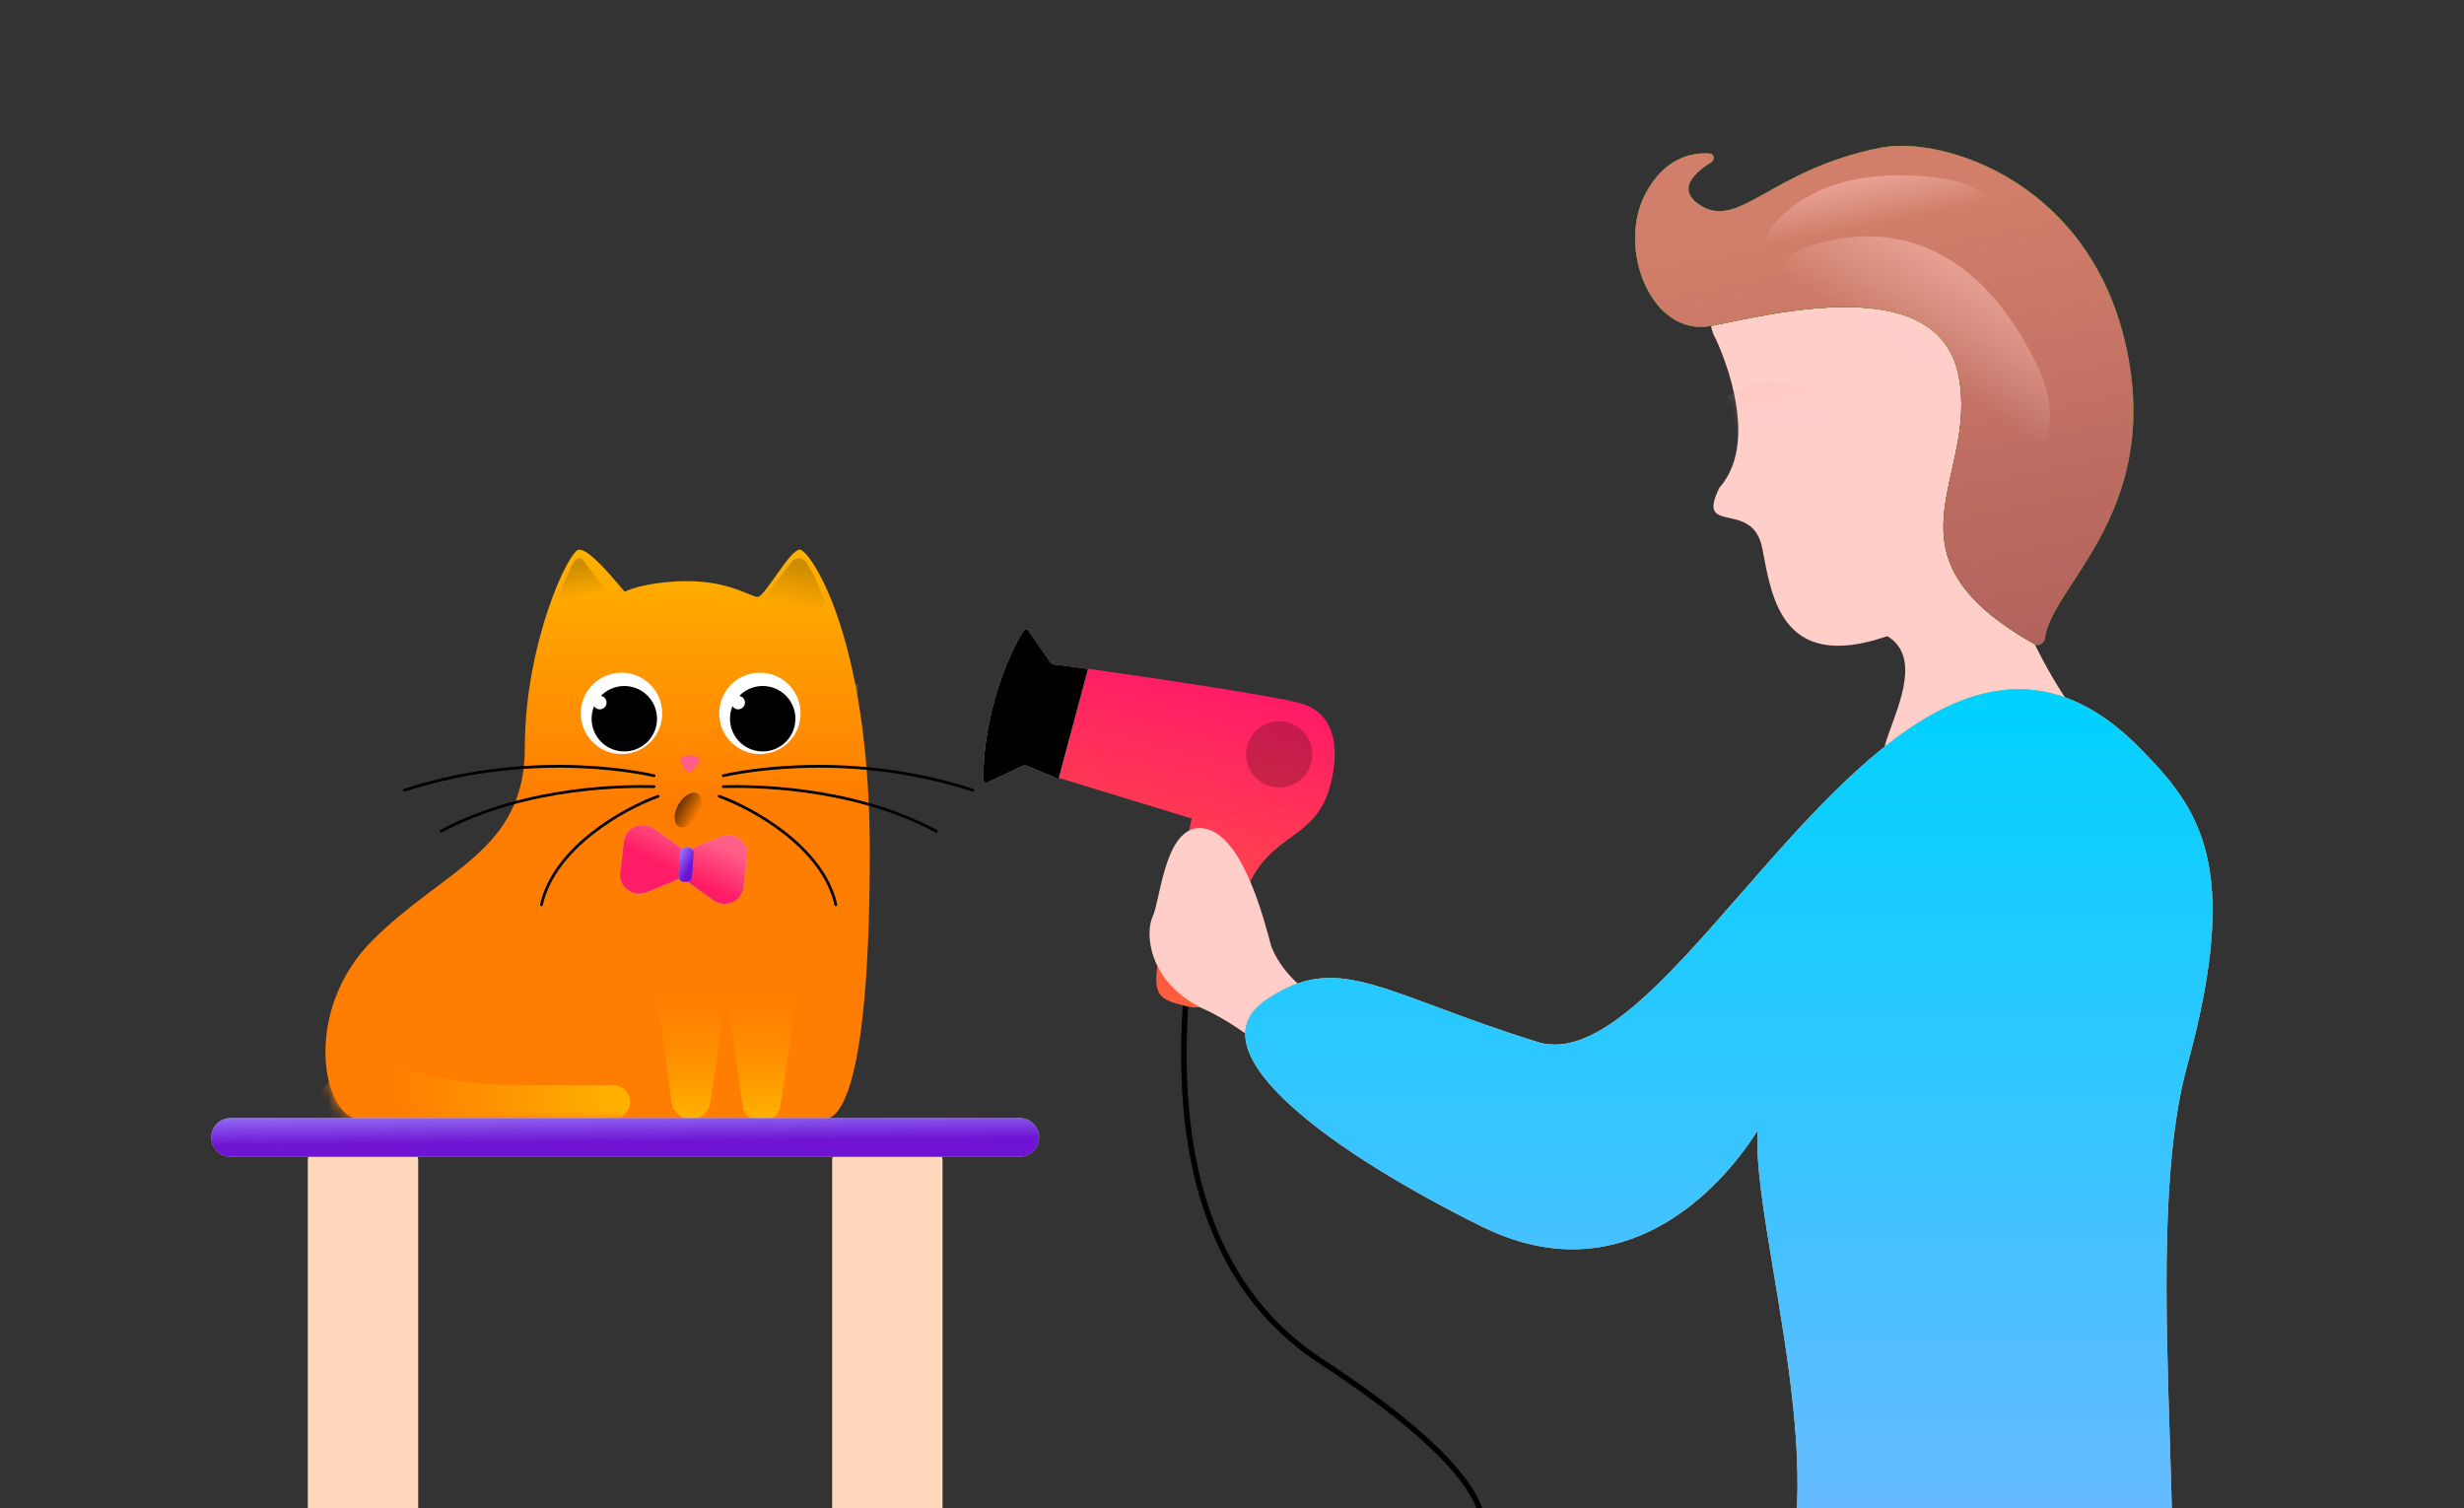 <svg width="214" height="131" viewBox="0 0 214 131" fill="none" xmlns="http://www.w3.org/2000/svg">
<rect x="0" y="0" width="214" height="131" fill="#333333" stroke="none"/>
<path fill-rule="evenodd" clip-rule="evenodd" d="M103.02 98.394C101.994 90.899 102.994 83.493 103.673 78.977L104.148 79.049C103.469 83.561 102.479 90.908 103.495 98.329C104.51 105.748 107.524 113.211 114.828 118.001C122.219 122.849 125.784 126.284 127.499 128.705C128.359 129.918 128.757 130.881 128.938 131.642C129.092 132.294 129.084 132.792 129.079 133.14C129.078 133.198 129.077 133.252 129.077 133.302H128.598C128.598 133.246 128.599 133.189 128.6 133.128C128.605 132.782 128.611 132.342 128.471 131.753C128.307 131.061 127.938 130.154 127.108 128.982C125.444 126.633 121.938 123.237 114.565 118.402C107.104 113.509 104.046 105.892 103.02 98.394Z" fill="black"/>
<path d="M112.875 61.059C110.379 60.391 99.579 58.794 94.491 58.079L91.951 67.56L103.501 71.087C103.142 72.865 102.153 77.428 101.072 81.463C99.721 86.506 100.542 86.726 102.841 87.342C105.139 87.958 105.682 86.59 105.952 85.581L107.79 78.722C109.574 72.066 114.117 73.499 115.522 68.255C116.387 65.027 115.994 61.895 112.875 61.059Z" fill="url(#paint0_linear_1_864)"/>
<path d="M89.301 54.742C89.207 54.607 89.013 54.604 88.924 54.743C88.466 55.455 87.254 57.549 86.322 61.026C85.391 64.504 85.393 66.923 85.433 67.769C85.441 67.933 85.611 68.028 85.759 67.958L88.801 66.522C88.924 66.465 89.065 66.461 89.19 66.513L91.928 67.654L94.49 58.089L91.549 57.708C91.415 57.691 91.294 57.617 91.217 57.506L89.301 54.742Z" fill="#C4C4C4"/>
<path d="M89.301 54.742C89.207 54.607 89.013 54.604 88.924 54.743C88.466 55.455 87.254 57.549 86.322 61.026C85.391 64.504 85.393 66.923 85.433 67.769C85.441 67.933 85.611 68.028 85.759 67.958L88.801 66.522C88.924 66.465 89.065 66.461 89.19 66.513L91.928 67.654L94.49 58.089L91.549 57.708C91.415 57.691 91.294 57.617 91.217 57.506L89.301 54.742Z" fill="url(#paint1_linear_1_864)"/>
<path d="M81.86 100.707C81.86 100.442 81.645 100.227 81.38 100.227H72.752C72.487 100.227 72.272 100.442 72.272 100.707V132.824C72.272 133.089 72.487 133.304 72.752 133.304H81.38C81.645 133.304 81.86 133.089 81.86 132.824V100.707Z" fill="#FFD7BA"/>
<path d="M36.319 100.707C36.319 100.442 36.105 100.227 35.84 100.227H27.211C26.946 100.227 26.732 100.442 26.732 100.707V132.824C26.732 133.089 26.946 133.304 27.211 133.304H35.84C36.105 133.304 36.319 133.089 36.319 132.824V100.707Z" fill="#FFD7BA"/>
<path d="M66.28 57.915C66.28 57.915 70.598 67.979 68.795 72.237C68.667 72.539 68.322 72.662 67.997 72.631C67.09 72.544 65.347 72.727 65.081 75.348C65.041 75.743 65.368 76.068 65.765 76.068H70.282C70.5 76.068 70.704 75.971 70.826 75.79C71.617 74.609 74.506 69.602 74.506 59.423" fill="url(#paint2_linear_1_864)"/>
<path d="M75.541 73.907C75.541 92.624 73.407 97.19 71.587 97.19H31.286C28.038 97.19 26.138 87.881 32.351 81.668C38.563 75.456 45.581 73.907 45.581 64.929C45.581 55.951 49.382 47.734 50.296 47.734C51.21 47.734 53.084 50.016 54.25 51.386C54.858 51.081 56.805 50.473 59.725 50.473C63.375 50.473 65.2 51.842 65.808 51.842C66.416 51.842 68.589 47.734 69.458 47.734C70.327 47.734 75.541 55.19 75.541 73.907Z" fill="url(#paint3_linear_1_864)"/>
<path d="M50.445 62.075C50.511 64.026 52.146 65.555 54.097 65.489C56.048 65.423 57.577 63.788 57.511 61.837C57.446 59.886 55.811 58.357 53.86 58.423C51.908 58.489 50.38 60.123 50.445 62.075Z" fill="white"/>
<path d="M62.465 62.075C62.53 64.026 64.165 65.555 66.116 65.489C68.067 65.423 69.596 63.788 69.531 61.837C69.465 59.886 67.83 58.357 65.879 58.423C63.928 58.489 62.399 60.123 62.465 62.075Z" fill="white"/>
<path d="M51.382 62.516C51.435 64.085 52.749 65.314 54.318 65.261C55.887 65.208 57.116 63.894 57.063 62.325C57.011 60.756 55.696 59.527 54.127 59.58C52.558 59.633 51.329 60.947 51.382 62.516Z" fill="white"/>
<path d="M51.382 62.516C51.435 64.085 52.749 65.314 54.318 65.261C55.887 65.208 57.116 63.894 57.063 62.325C57.011 60.756 55.696 59.527 54.127 59.58C52.558 59.633 51.329 60.947 51.382 62.516Z" fill="url(#paint4_linear_1_864)"/>
<path d="M63.401 62.516C63.453 64.085 64.768 65.314 66.337 65.261C67.906 65.208 69.135 63.894 69.082 62.325C69.029 60.756 67.715 59.527 66.146 59.58C64.577 59.633 63.348 60.947 63.401 62.516Z" fill="white"/>
<path d="M63.401 62.516C63.453 64.085 64.768 65.314 66.337 65.261C67.906 65.208 69.135 63.894 69.082 62.325C69.029 60.756 67.715 59.527 66.146 59.58C64.577 59.633 63.348 60.947 63.401 62.516Z" fill="url(#paint5_linear_1_864)"/>
<path d="M51.503 61.016C51.503 61.341 51.767 61.605 52.092 61.605C52.417 61.605 52.681 61.341 52.681 61.016C52.681 60.691 52.417 60.427 52.092 60.427C51.767 60.427 51.503 60.691 51.503 61.016Z" fill="white"/>
<path d="M63.522 61.016C63.522 61.341 63.786 61.605 64.111 61.605C64.436 61.605 64.7 61.341 64.7 61.016C64.7 60.691 64.436 60.427 64.111 60.427C63.786 60.427 63.522 60.691 63.522 61.016Z" fill="white"/>
<path d="M60.596 66.366C60.4 66.579 60.212 66.783 60.097 66.906C60.027 66.982 59.929 67.023 59.825 67.023C59.682 67.023 59.55 66.947 59.478 66.823L59.175 66.302C59.002 66.004 59.192 65.631 59.537 65.617C59.658 65.612 59.788 65.609 59.921 65.609C60.058 65.609 60.198 65.617 60.332 65.628C60.703 65.659 60.848 66.093 60.596 66.366Z" fill="#FF5E88"/>
<path opacity="0.2" d="M67.025 52.86L70.844 52.97C71.392 52.986 71.779 52.497 71.579 52.044C71.318 51.452 71.001 50.725 70.828 50.293C70.664 49.886 70.313 49.302 70.001 48.818C69.729 48.396 69.063 48.383 68.754 48.783L66.422 51.803C66.083 52.243 66.424 52.843 67.025 52.86Z" fill="url(#paint6_linear_1_864)"/>
<path opacity="0.2" d="M52.37 52.053L49.054 52.442C48.701 52.483 48.415 52.198 48.514 51.894C48.675 51.396 48.932 50.666 49.264 49.936C49.516 49.38 49.736 48.976 49.904 48.696C50.066 48.427 50.462 48.426 50.657 48.678L52.722 51.352C52.936 51.629 52.745 52.009 52.37 52.053Z" fill="url(#paint7_linear_1_864)"/>
<path fill-rule="evenodd" clip-rule="evenodd" d="M63.022 68.194C62.928 68.195 62.859 68.197 62.815 68.197C62.749 68.197 62.695 68.25 62.695 68.316C62.695 68.382 62.749 68.436 62.815 68.436C62.86 68.436 62.93 68.435 63.024 68.433C64.677 68.405 73.706 68.25 81.258 72.294C81.317 72.326 81.389 72.304 81.421 72.245C81.452 72.187 81.43 72.114 81.371 72.083C73.759 68.006 64.669 68.165 63.022 68.194Z" fill="black"/>
<path fill-rule="evenodd" clip-rule="evenodd" d="M56.599 68.194C56.692 68.195 56.761 68.197 56.805 68.197C56.872 68.197 56.925 68.25 56.925 68.316C56.925 68.382 56.872 68.436 56.805 68.436C56.761 68.436 56.691 68.435 56.597 68.433C54.943 68.405 45.914 68.25 38.362 72.294C38.304 72.326 38.231 72.304 38.2 72.245C38.169 72.187 38.191 72.114 38.249 72.083C45.861 68.006 54.951 68.165 56.599 68.194Z" fill="black"/>
<path fill-rule="evenodd" clip-rule="evenodd" d="M62.348 69.114C62.326 69.176 62.358 69.245 62.42 69.267C63.863 69.787 66.102 70.88 68.12 72.467C70.138 74.055 71.921 76.127 72.478 78.6C72.492 78.665 72.556 78.705 72.621 78.691C72.686 78.676 72.726 78.612 72.712 78.548C72.137 75.997 70.306 73.883 68.268 72.279C66.228 70.674 63.965 69.569 62.502 69.042C62.439 69.019 62.371 69.052 62.348 69.114Z" fill="black"/>
<path fill-rule="evenodd" clip-rule="evenodd" d="M57.271 69.114C57.294 69.176 57.261 69.245 57.199 69.267C55.756 69.787 53.517 70.88 51.5 72.467C49.481 74.055 47.699 76.127 47.142 78.6C47.127 78.665 47.063 78.705 46.999 78.691C46.934 78.676 46.893 78.612 46.908 78.548C47.482 75.997 49.313 73.883 51.352 72.279C53.392 70.674 55.654 69.569 57.118 69.042C57.18 69.019 57.249 69.052 57.271 69.114Z" fill="black"/>
<path fill-rule="evenodd" clip-rule="evenodd" d="M62.786 67.256C62.786 67.256 62.786 67.256 62.814 67.37L62.786 67.256C62.722 67.272 62.682 67.337 62.698 67.401C62.714 67.465 62.779 67.504 62.843 67.489L62.815 67.372C62.843 67.489 62.843 67.489 62.843 67.489L62.844 67.489L62.845 67.488L62.85 67.487L62.872 67.482C62.891 67.477 62.92 67.471 62.958 67.462C63.034 67.445 63.148 67.42 63.297 67.389C63.595 67.328 64.034 67.245 64.597 67.157C65.724 66.981 67.347 66.785 69.33 66.707C73.297 66.55 78.702 66.864 84.459 68.742C84.522 68.763 84.59 68.728 84.61 68.665C84.631 68.602 84.596 68.535 84.533 68.514C78.742 66.625 73.307 66.31 69.32 66.468C67.327 66.546 65.694 66.743 64.56 66.92C63.993 67.009 63.55 67.093 63.249 67.154C63.098 67.185 62.983 67.21 62.905 67.228C62.866 67.237 62.836 67.244 62.816 67.249L62.794 67.254L62.788 67.255L62.786 67.256Z" fill="black"/>
<path fill-rule="evenodd" clip-rule="evenodd" d="M56.834 67.256C56.834 67.256 56.834 67.256 56.806 67.37L56.834 67.256C56.898 67.272 56.937 67.337 56.921 67.401C56.905 67.465 56.84 67.504 56.776 67.489L56.805 67.372C56.776 67.489 56.776 67.489 56.776 67.489L56.776 67.489L56.775 67.488L56.769 67.487L56.748 67.482C56.729 67.477 56.7 67.471 56.662 67.462C56.586 67.445 56.472 67.42 56.323 67.389C56.025 67.328 55.586 67.245 55.023 67.157C53.896 66.981 52.273 66.785 50.29 66.707C46.323 66.55 40.918 66.864 35.161 68.742C35.098 68.763 35.03 68.728 35.01 68.665C34.989 68.602 35.024 68.535 35.087 68.514C40.877 66.625 46.312 66.31 50.3 66.468C52.293 66.546 53.925 66.743 55.06 66.92C55.627 67.009 56.07 67.093 56.371 67.154C56.522 67.185 56.637 67.21 56.715 67.228C56.754 67.237 56.783 67.244 56.803 67.249L56.826 67.254L56.832 67.255L56.834 67.256Z" fill="black"/>
<path opacity="0.6" d="M58.927 71.771C59.382 72.034 60.12 71.607 60.576 70.818C61.031 70.029 61.032 69.177 60.577 68.914C60.122 68.651 59.383 69.078 58.928 69.867C58.472 70.656 58.472 71.508 58.927 71.771Z" fill="url(#paint8_linear_1_864)"/>
<mask id="mask0_1_864" style="mask-type:alpha" maskUnits="userSpaceOnUse" x="28" y="47" width="48" height="51">
<path d="M75.541 73.907C75.541 92.624 73.407 97.19 71.587 97.19H31.286C28.038 97.19 26.138 87.881 32.351 81.668C38.564 75.456 45.582 73.907 45.582 64.929C45.582 55.951 49.382 47.734 50.296 47.734C51.21 47.734 53.084 50.016 54.25 51.386C54.858 51.081 56.805 50.473 59.725 50.473C63.375 50.473 65.2 51.842 65.808 51.842C66.416 51.842 68.589 47.734 69.458 47.734C70.327 47.734 75.541 55.19 75.541 73.907Z" fill="url(#paint9_linear_1_864)"/>
</mask>
<g mask="url(#mask0_1_864)">
<path d="M53.22 97.19H48.756C45.765 97.19 42.783 97.88 39.928 98.773C37.811 99.436 35.523 100.066 34.3 100.371C31.471 101.078 26.994 96.601 26.758 96.365C26.523 96.129 37.127 83.757 33.946 88.588C30.765 93.419 41.37 94.244 44.197 94.244H53.255C53.643 94.244 54.014 94.398 54.289 94.673C54.966 95.351 54.822 96.486 53.996 96.971L53.973 96.985C53.745 97.119 53.484 97.19 53.22 97.19Z" fill="url(#paint10_linear_1_864)"/>
</g>
<path d="M64.515 96.161C64.017 92.621 63.273 87.298 62.961 84.943C62.874 84.287 63.351 83.757 64.013 83.757H68.254C68.988 83.757 69.549 84.411 69.438 85.136L67.754 96.173C67.665 96.758 67.161 97.19 66.569 97.19H65.701C65.104 97.19 64.598 96.753 64.515 96.161Z" fill="url(#paint11_linear_1_864)"/>
<path d="M58.327 95.728C57.906 92.731 57.339 88.672 56.994 86.134C56.816 84.822 57.761 83.757 59.084 83.757H60.731C62.199 83.757 63.322 85.065 63.101 86.516L61.692 95.746C61.565 96.577 60.851 97.19 60.011 97.19C59.163 97.19 58.445 96.568 58.327 95.728Z" fill="url(#paint12_linear_1_864)"/>
<path d="M90.248 98.786C90.248 97.86 89.497 97.109 88.57 97.109H54.295H20.02C19.094 97.109 18.343 97.86 18.343 98.786C18.343 99.713 19.094 100.464 20.02 100.464H88.57C89.497 100.464 90.248 99.713 90.248 98.786Z" fill="#C4C4C4"/>
<path d="M90.248 98.786C90.248 97.86 89.497 97.109 88.57 97.109H54.295H20.02C19.094 97.109 18.343 97.86 18.343 98.786C18.343 99.713 19.094 100.464 20.02 100.464H88.57C89.497 100.464 90.248 99.713 90.248 98.786Z" fill="url(#paint13_linear_1_864)"/>
<path d="M59.953 73.748C58.783 74.228 58.599 75.759 59.623 76.503L61.925 78.177C62.949 78.921 64.412 78.321 64.559 77.096L64.89 74.34C65.037 73.116 63.758 72.186 62.587 72.666L59.953 73.748Z" fill="#C4C4C4"/>
<path d="M59.953 73.748C58.783 74.228 58.599 75.759 59.623 76.503L61.925 78.177C62.949 78.921 64.412 78.321 64.559 77.096L64.89 74.34C65.037 73.116 63.758 72.186 62.587 72.666L59.953 73.748Z" fill="url(#paint14_linear_1_864)"/>
<path d="M59.131 73.649C60.154 74.393 59.971 75.924 58.8 76.404L56.166 77.486C54.996 77.967 53.716 77.037 53.863 75.812L54.194 73.056C54.341 71.832 55.804 71.231 56.828 71.975L59.131 73.649Z" fill="#C4C4C4"/>
<path d="M59.131 73.649C60.154 74.393 59.971 75.924 58.8 76.404L56.166 77.486C54.996 77.967 53.716 77.037 53.863 75.812L54.194 73.056C54.341 71.832 55.804 71.231 56.828 71.975L59.131 73.649Z" fill="url(#paint15_linear_1_864)"/>
<path d="M60.261 74.119C60.279 73.855 60.08 73.626 59.815 73.608L59.578 73.592C59.314 73.574 59.085 73.773 59.067 74.037L58.927 76.066C58.909 76.33 59.109 76.559 59.373 76.577L59.611 76.594C59.875 76.612 60.103 76.412 60.122 76.148L60.261 74.119Z" fill="#C4C4C4"/>
<path d="M60.261 74.119C60.279 73.855 60.08 73.626 59.815 73.608L59.578 73.592C59.314 73.574 59.085 73.773 59.067 74.037L58.927 76.066C58.909 76.33 59.109 76.559 59.373 76.577L59.611 76.594C59.875 76.612 60.103 76.412 60.122 76.148L60.261 74.119Z" fill="url(#paint16_linear_1_864)"/>
<path d="M60.261 74.119C60.279 73.855 60.08 73.626 59.815 73.608L59.578 73.592C59.314 73.574 59.085 73.773 59.067 74.037L58.927 76.066C58.909 76.33 59.109 76.559 59.373 76.577L59.611 76.594C59.875 76.612 60.103 76.412 60.122 76.148L60.261 74.119Z" fill="url(#paint17_linear_1_864)"/>
<path d="M180.041 61.592C181.12 63.104 182.011 64.038 182.382 64.064C182.382 64.064 181.883 62.453 180.041 61.592C177.268 57.708 173.257 50.011 173.671 44.107C169.204 44.662 160.001 45.839 158.92 46.11C157.568 46.449 158.452 51.862 163.968 55.284C169.483 58.707 157.173 71.034 168.724 64.147C174.655 60.61 178.096 60.684 180.041 61.592Z" fill="#FFCEC9"/>
<path d="M149.006 29.42C149.006 29.42 153.2 37.983 149.333 42.356C147.219 46.612 152.214 43.298 153.052 47.61C153.889 51.921 154.731 58.895 164.89 54.887C179.348 48.031 174.42 32.158 172.794 29.065C171.168 25.972 162.224 20.04 149.859 26.063C147.606 27.142 149.006 29.42 149.006 29.42Z" fill="#FFCEC9"/>
<path d="M176.732 55.956C177.083 56.153 177.549 55.846 177.6 55.446C178.178 50.888 187.497 44.712 184.794 30.791C181.888 15.828 168.758 11.779 163.368 12.826C153.651 14.713 150.924 20.253 147.433 17.667C145.621 16.326 147.339 14.883 148.588 14.114C148.954 13.888 148.899 13.368 148.47 13.337C147.053 13.235 144.629 13.607 142.924 16.796C140.378 21.561 143.426 29.314 148.63 28.304C153.834 27.293 168.335 23.506 170.115 32.671C171.859 41.651 162.739 48.082 176.732 55.956Z" fill="#0B8B00"/>
<path d="M176.732 55.956C177.083 56.153 177.549 55.846 177.6 55.446C178.178 50.888 187.497 44.712 184.794 30.791C181.888 15.828 168.758 11.779 163.368 12.826C153.651 14.713 150.924 20.253 147.433 17.667C145.621 16.326 147.339 14.883 148.588 14.114C148.954 13.888 148.899 13.368 148.47 13.337C147.053 13.235 144.629 13.607 142.924 16.796C140.378 21.561 143.426 29.314 148.63 28.304C153.834 27.293 168.335 23.506 170.115 32.671C171.859 41.651 162.739 48.082 176.732 55.956Z" fill="url(#paint18_linear_1_864)"/>
<path d="M176.732 55.956C177.083 56.153 177.549 55.846 177.6 55.446C178.178 50.888 187.497 44.712 184.794 30.791C181.888 15.828 168.758 11.779 163.368 12.826C153.651 14.713 150.924 20.253 147.433 17.667C145.621 16.326 147.339 14.883 148.588 14.114C148.954 13.888 148.899 13.368 148.47 13.337C147.053 13.235 144.629 13.607 142.924 16.796C140.378 21.561 143.426 29.314 148.63 28.304C153.834 27.293 168.335 23.506 170.115 32.671C171.859 41.651 162.739 48.082 176.732 55.956Z" fill="#0B8B00"/>
<path d="M176.732 55.956C177.083 56.153 177.549 55.846 177.6 55.446C178.178 50.888 187.497 44.712 184.794 30.791C181.888 15.828 168.758 11.779 163.368 12.826C153.651 14.713 150.924 20.253 147.433 17.667C145.621 16.326 147.339 14.883 148.588 14.114C148.954 13.888 148.899 13.368 148.47 13.337C147.053 13.235 144.629 13.607 142.924 16.796C140.378 21.561 143.426 29.314 148.63 28.304C153.834 27.293 168.335 23.506 170.115 32.671C171.859 41.651 162.739 48.082 176.732 55.956Z" fill="url(#paint19_linear_1_864)"/>
<mask id="mask1_1_864" style="mask-type:alpha" maskUnits="userSpaceOnUse" x="148" y="22" width="29" height="34">
<path d="M149.062 28.829C149.062 28.829 153.374 37.441 149.316 41.879C147.086 46.187 152.312 42.81 153.155 47.155C153.999 51.499 154.83 58.529 165.44 54.418C180.547 47.406 175.518 31.424 173.844 28.314C172.171 25.204 162.893 19.278 149.973 25.436C147.618 26.54 149.062 28.829 149.062 28.829Z" fill="#FFCEC9"/>
</mask>
<g mask="url(#mask1_1_864)">
<path d="M147.988 39.001C147.649 38.42 147.611 37.708 147.9 37.096C148.758 35.288 151.289 31.815 157.527 33.925C165.483 36.615 152.784 47.216 147.988 39.001Z" fill="url(#paint20_linear_1_864)" style="mix-blend-mode:multiply"/>
</g>
<path d="M153.806 21.556C153.355 21.021 153.373 20.325 153.878 19.691C155.379 17.819 159.6 14.128 168.853 15.53C180.653 17.317 160.207 29.121 153.806 21.556Z" fill="url(#paint21_linear_1_864)" style="mix-blend-mode:multiply"/>
<path d="M154.09 24.569C154.467 23.14 155.515 21.972 156.916 21.469C161.065 19.992 170.403 18.526 176.825 31.514C185.016 48.074 148.771 44.809 154.09 24.569Z" fill="url(#paint22_linear_1_864)" style="mix-blend-mode:multiply"/>
<path d="M113.977 86.412C113.977 86.412 111.49 84.893 110.424 82.233C109.713 79.574 107.937 72.736 104.739 71.977C101.185 71.217 100.83 78.055 100.119 79.574C99.409 81.094 99.764 85.272 104.383 87.552C108.647 89.451 112.201 93.25 112.556 93.25C113.267 93.25 113.977 86.412 113.977 86.412Z" fill="#FFCEC9"/>
<path opacity="0.22" d="M113.883 64.769C114.294 66.304 113.383 67.881 111.849 68.292C110.314 68.703 108.737 67.793 108.326 66.258C107.915 64.724 108.826 63.147 110.36 62.736C111.894 62.324 113.472 63.235 113.883 64.769Z" fill="black"/>
<path fill-rule="evenodd" clip-rule="evenodd" d="M188.666 133.299H155.869C156.706 126.512 155.274 117.905 154.055 110.574C153.207 105.474 152.462 100.993 152.654 98.171C149.388 103.396 140.873 112.497 128.768 106.555C116.192 100.358 103.232 91.306 110.022 86.8C114.658 83.685 117.863 84.878 124.671 87.414C127.096 88.317 129.979 89.391 133.546 90.501C138.584 92.049 144.557 85.213 151.201 77.608C161.476 65.848 173.356 52.252 185.86 64.989C190.972 70.195 194.751 75.055 189.958 92.552C187.686 100.842 188.077 113.252 188.44 124.774C188.532 127.7 188.622 130.569 188.666 133.299Z" fill="#30686E"/>
<path fill-rule="evenodd" clip-rule="evenodd" d="M188.666 133.299H155.869C156.706 126.512 155.274 117.905 154.055 110.574C153.207 105.474 152.462 100.993 152.654 98.171C149.388 103.396 140.873 112.497 128.768 106.555C116.192 100.358 103.232 91.306 110.022 86.8C114.658 83.685 117.863 84.878 124.671 87.414C127.096 88.317 129.979 89.391 133.546 90.501C138.584 92.049 144.557 85.213 151.201 77.608C161.476 65.848 173.356 52.252 185.86 64.989C190.972 70.195 194.751 75.055 189.958 92.552C187.686 100.842 188.077 113.252 188.44 124.774C188.532 127.7 188.622 130.569 188.666 133.299Z" fill="url(#paint23_linear_1_864)"/>
<path fill-rule="evenodd" clip-rule="evenodd" d="M188.666 133.299H155.869C156.706 126.512 155.274 117.905 154.055 110.574C153.207 105.474 152.462 100.993 152.654 98.171C149.388 103.396 140.873 112.497 128.768 106.555C116.192 100.358 103.232 91.306 110.022 86.8C114.658 83.685 117.863 84.878 124.671 87.414C127.096 88.317 129.979 89.391 133.546 90.501C138.584 92.049 144.557 85.213 151.201 77.608C161.476 65.848 173.356 52.252 185.86 64.989C190.972 70.195 194.751 75.055 189.958 92.552C187.686 100.842 188.077 113.252 188.44 124.774C188.532 127.7 188.622 130.569 188.666 133.299Z" fill="url(#paint24_linear_1_864)"/>
<defs>
<linearGradient id="paint0_linear_1_864" x1="106.993" y1="60.132" x2="99.913" y2="86.557" gradientUnits="userSpaceOnUse">
<stop stop-color="#FF1C66"/>
<stop offset="1" stop-color="#FE5F3C"/>
</linearGradient>
<linearGradient id="paint1_linear_1_864" x1="87.898" y1="57.372" x2="88.685" y2="54.436" gradientUnits="userSpaceOnUse">
<stop/>
<stop offset="1"/>
</linearGradient>
<linearGradient id="paint2_linear_1_864" x1="69.776" y1="56.038" x2="69.776" y2="76.068" gradientUnits="userSpaceOnUse">
<stop stop-color="#FEB200" stop-opacity="0"/>
<stop offset="0.693" stop-color="#FF7D01"/>
</linearGradient>
<linearGradient id="paint3_linear_1_864" x1="65.808" y1="97.308" x2="65.808" y2="47.7" gradientUnits="userSpaceOnUse">
<stop offset="0.562" stop-color="#FF7D01"/>
<stop offset="1" stop-color="#FEB200"/>
</linearGradient>
<linearGradient id="paint4_linear_1_864" x1="56.551" y1="60.756" x2="56.51" y2="59.532" gradientUnits="userSpaceOnUse">
<stop/>
<stop offset="1"/>
</linearGradient>
<linearGradient id="paint5_linear_1_864" x1="68.569" y1="60.756" x2="68.528" y2="59.532" gradientUnits="userSpaceOnUse">
<stop/>
<stop offset="1"/>
</linearGradient>
<linearGradient id="paint6_linear_1_864" x1="68.912" y1="48.904" x2="68.282" y2="52.505" gradientUnits="userSpaceOnUse">
<stop/>
<stop offset="1" stop-opacity="0"/>
</linearGradient>
<linearGradient id="paint7_linear_1_864" x1="50.648" y1="48.919" x2="51.137" y2="51.714" gradientUnits="userSpaceOnUse">
<stop/>
<stop offset="1" stop-opacity="0"/>
</linearGradient>
<linearGradient id="paint8_linear_1_864" x1="58.928" y1="69.867" x2="60.576" y2="70.818" gradientUnits="userSpaceOnUse">
<stop/>
<stop offset="1" stop-opacity="0"/>
</linearGradient>
<linearGradient id="paint9_linear_1_864" x1="65.808" y1="97.308" x2="65.808" y2="47.7" gradientUnits="userSpaceOnUse">
<stop offset="0.562" stop-color="#FF7D01"/>
<stop offset="1" stop-color="#FEB200"/>
</linearGradient>
<linearGradient id="paint10_linear_1_864" x1="34.182" y1="100.827" x2="62.344" y2="100.827" gradientUnits="userSpaceOnUse">
<stop stop-color="#FF7D01"/>
<stop offset="0.718" stop-color="#FEB200"/>
</linearGradient>
<linearGradient id="paint11_linear_1_864" x1="66.232" y1="83.757" x2="66.232" y2="97.19" gradientUnits="userSpaceOnUse">
<stop stop-color="#FF7D01" stop-opacity="0"/>
<stop offset="1" stop-color="#FEB200"/>
</linearGradient>
<linearGradient id="paint12_linear_1_864" x1="60.105" y1="83.757" x2="60.105" y2="97.19" gradientUnits="userSpaceOnUse">
<stop stop-color="#FF7D01" stop-opacity="0"/>
<stop offset="1" stop-color="#FEB200"/>
</linearGradient>
<linearGradient id="paint13_linear_1_864" x1="88.331" y1="98.822" x2="88.282" y2="93.74" gradientUnits="userSpaceOnUse">
<stop stop-color="#6E14D2"/>
<stop offset="0.602" stop-color="#9B82FF"/>
<stop offset="1" stop-color="#A18CFF"/>
</linearGradient>
<linearGradient id="paint14_linear_1_864" x1="58.502" y1="75.577" x2="60.08" y2="72.268" gradientUnits="userSpaceOnUse">
<stop stop-color="#FF1C66"/>
<stop offset="1" stop-color="#FF5E88"/>
</linearGradient>
<linearGradient id="paint15_linear_1_864" x1="58.502" y1="75.577" x2="60.08" y2="72.268" gradientUnits="userSpaceOnUse">
<stop stop-color="#FF1C66"/>
<stop offset="1" stop-color="#FF5E88"/>
</linearGradient>
<linearGradient id="paint16_linear_1_864" x1="59.484" y1="75.387" x2="60.41" y2="74.864" gradientUnits="userSpaceOnUse">
<stop stop-color="#FF1C66"/>
<stop offset="1" stop-color="#FF5E88"/>
</linearGradient>
<linearGradient id="paint17_linear_1_864" x1="59.866" y1="75.377" x2="58.511" y2="74.648" gradientUnits="userSpaceOnUse">
<stop stop-color="#6E14D2"/>
<stop offset="1" stop-color="#9B82FF"/>
</linearGradient>
<linearGradient id="paint18_linear_1_864" x1="160.596" y1="19.305" x2="174.839" y2="92.642" gradientUnits="userSpaceOnUse">
<stop stop-color="#D17F6A"/>
<stop offset="1" stop-color="#964651"/>
</linearGradient>
<linearGradient id="paint19_linear_1_864" x1="160.596" y1="19.305" x2="174.839" y2="92.642" gradientUnits="userSpaceOnUse">
<stop stop-color="#D17F6A"/>
<stop offset="1" stop-color="#964651"/>
</linearGradient>
<linearGradient id="paint20_linear_1_864" x1="152.357" y1="29.384" x2="153.899" y2="37.324" gradientUnits="userSpaceOnUse">
<stop offset="0.008" stop-color="#FFB4AB"/>
<stop offset="1" stop-color="#FFCEC9" stop-opacity="0"/>
</linearGradient>
<linearGradient id="paint21_linear_1_864" x1="161.487" y1="11.621" x2="162.972" y2="19.267" gradientUnits="userSpaceOnUse">
<stop offset="0.008" stop-color="#FFB4AB"/>
<stop offset="1" stop-color="#FFCEC9" stop-opacity="0"/>
</linearGradient>
<linearGradient id="paint22_linear_1_864" x1="175.847" y1="16.407" x2="165.894" y2="31.158" gradientUnits="userSpaceOnUse">
<stop offset="0.008" stop-color="#FFB4AB"/>
<stop offset="1" stop-color="#FFCEC9" stop-opacity="0"/>
</linearGradient>
<linearGradient id="paint23_linear_1_864" x1="170.97" y1="137.413" x2="125.255" y2="83.018" gradientUnits="userSpaceOnUse">
<stop stop-color="#FFAD72"/>
<stop offset="0.5" stop-color="#FFC388"/>
<stop offset="1" stop-color="#FFC98E"/>
</linearGradient>
<linearGradient id="paint24_linear_1_864" x1="146.836" y1="60.548" x2="146.836" y2="150.95" gradientUnits="userSpaceOnUse">
<stop stop-color="#00D1FF"/>
<stop offset="1" stop-color="#83B4FF"/>
</linearGradient>
</defs>
</svg>
